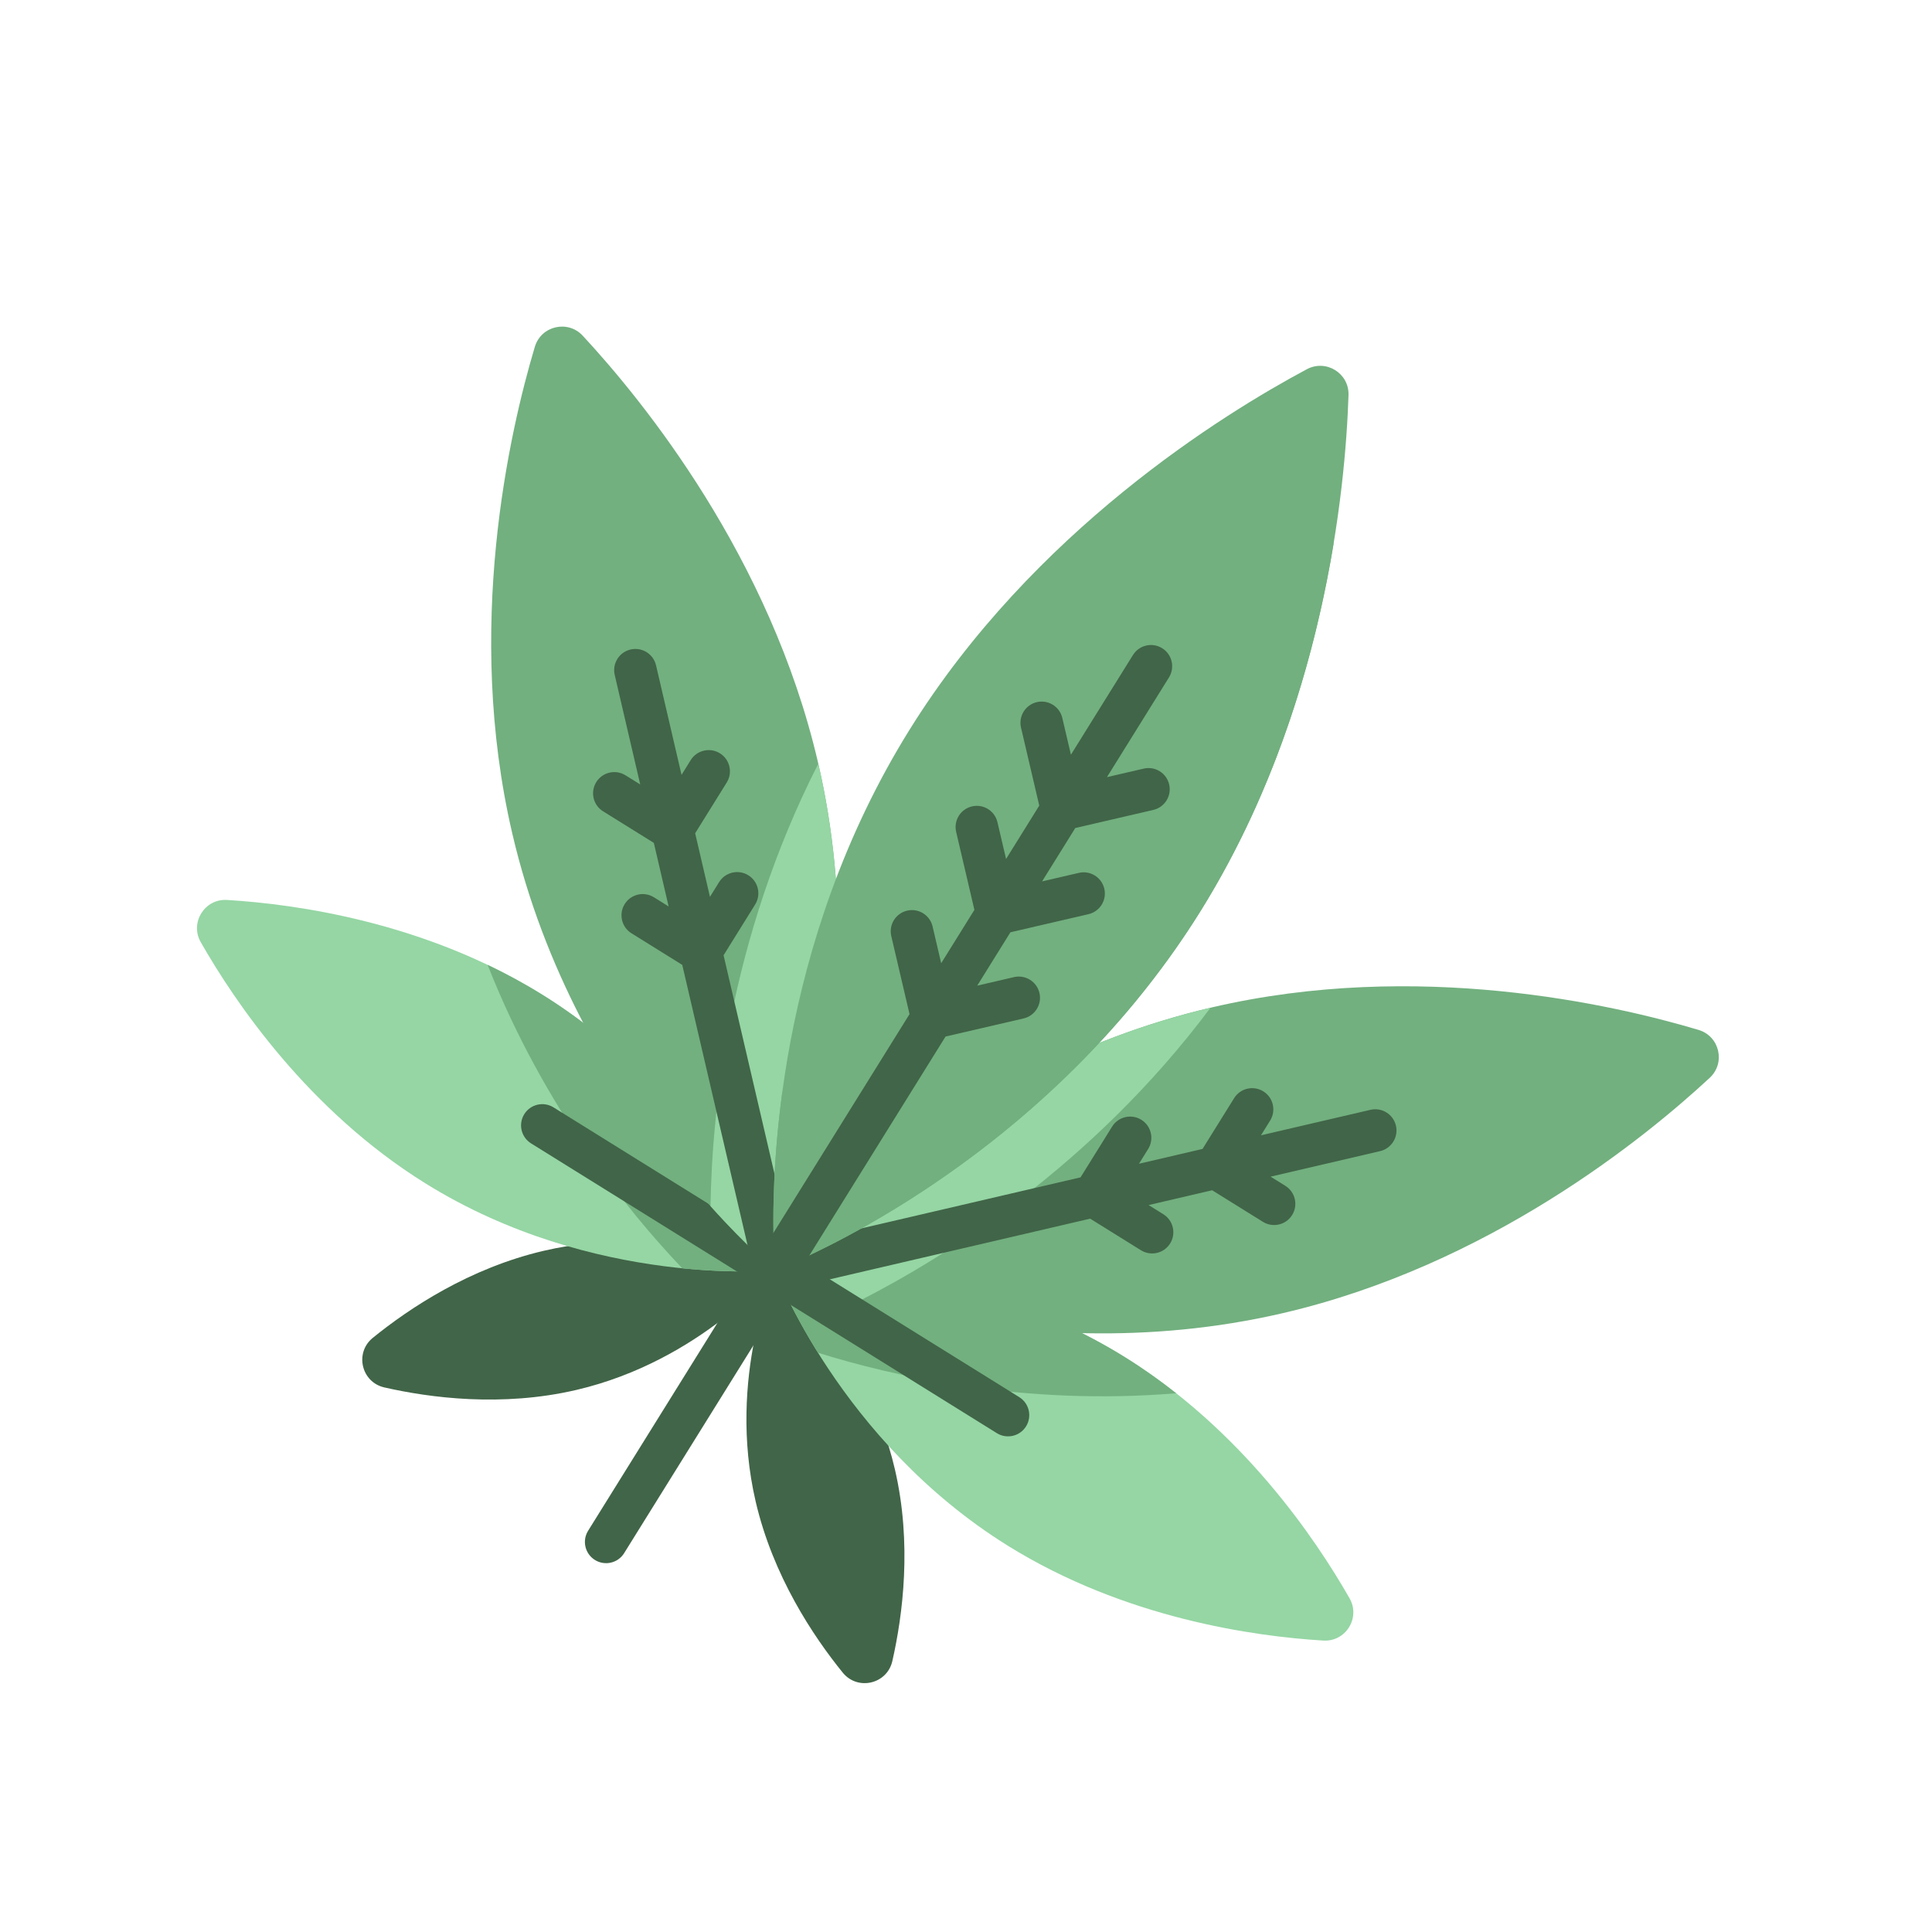 <svg width="276" height="276" viewBox="0 0 276 276" fill="none" xmlns="http://www.w3.org/2000/svg">
<g clip-path="url(#clip0)">
<path d="M127.837 209.881C123.691 192.081 110.737 181.466 110.737 181.466C110.737 181.466 103.808 196.712 107.954 214.513C110.43 225.141 116.17 233.743 120.394 238.949C122.521 241.571 126.726 240.591 127.476 237.299C128.964 230.763 130.313 220.51 127.837 209.881Z" fill="#416548"/>
<path d="M77.69 178.682C95.49 174.536 110.737 181.466 110.737 181.466C110.737 181.466 100.122 194.419 82.322 198.565C71.693 201.041 61.44 199.693 54.904 198.204C51.612 197.454 50.632 193.249 53.254 191.122C58.46 186.899 67.061 181.158 77.69 178.682Z" fill="#416548"/>
<path d="M77.501 142.117C101.603 157.112 110.737 181.466 110.737 181.466C110.737 181.466 84.854 184.033 60.752 169.038C44.032 158.636 33.538 143.122 28.678 134.594C27.09 131.808 29.229 128.371 32.429 128.565C42.227 129.156 60.781 131.714 77.501 142.117Z" fill="#95D6A4"/>
<path d="M110.738 181.466C110.738 181.466 101.603 157.112 77.501 142.116C74.918 140.509 72.292 139.091 69.66 137.837C77.659 158.181 89.687 173.016 97.463 181.184C105.464 181.988 110.738 181.466 110.738 181.466Z" fill="#72B07F"/>
<path d="M109.137 184.039L75.868 163.341C74.447 162.456 74.011 160.588 74.895 159.167C75.779 157.746 77.648 157.311 79.069 158.195L112.338 178.893C113.759 179.777 114.194 181.646 113.31 183.067C112.426 184.488 110.557 184.923 109.137 184.039Z" fill="#416548"/>
<path d="M116.85 108.88C125.957 147.977 110.737 181.466 110.737 181.466C110.737 181.466 82.286 158.15 73.179 119.052C66.352 89.744 72.764 61.738 76.403 49.55C77.3 46.546 81.113 45.658 83.246 47.956C91.896 57.281 110.023 79.572 116.85 108.88Z" fill="#72B07F"/>
<path d="M116.9 109.102C104.079 134.259 101.701 158.976 101.503 172.303C106.856 178.282 110.738 181.466 110.738 181.466C110.738 181.466 125.898 148.103 116.9 109.102Z" fill="#95D6A4"/>
<path d="M113.689 180.778L103.367 136.466L107.878 129.214C108.762 127.793 108.327 125.924 106.906 125.04C105.485 124.156 103.617 124.592 102.733 126.012L101.423 128.118L99.308 119.039L103.819 111.787C104.704 110.366 104.268 108.498 102.847 107.614C101.426 106.73 99.558 107.165 98.674 108.586L97.364 110.692L93.72 95.049C93.34 93.419 91.711 92.406 90.081 92.785C88.451 93.165 87.438 94.794 87.818 96.424L91.461 112.066L89.356 110.756C87.935 109.872 86.066 110.308 85.182 111.728C84.298 113.149 84.733 115.018 86.154 115.902L93.406 120.414L95.52 129.493L93.415 128.183C91.994 127.299 90.125 127.734 89.241 129.155C88.357 130.576 88.793 132.445 90.213 133.329L97.465 137.84L107.787 182.153C107.977 182.968 108.479 183.629 109.137 184.038C109.796 184.448 110.611 184.606 111.425 184.417C113.055 184.037 114.069 182.408 113.689 180.778Z" fill="#416548"/>
<path d="M160.723 193.893C136.621 178.898 110.738 181.466 110.738 181.466C110.738 181.466 119.872 205.82 143.974 220.815C160.694 231.217 179.248 233.775 189.046 234.367C192.246 234.56 194.385 231.123 192.797 228.337C187.937 219.809 177.443 204.296 160.723 193.893Z" fill="#95D6A4"/>
<path d="M110.738 181.466C110.738 181.466 136.621 178.898 160.723 193.893C163.306 195.5 165.739 197.229 168.027 199.036C146.242 200.85 127.62 196.616 116.856 193.249C112.599 186.427 110.738 181.466 110.738 181.466Z" fill="#72B07F"/>
<path d="M173.151 143.907C134.053 153.014 110.738 181.465 110.738 181.465C110.738 181.465 144.226 196.685 183.324 187.578C212.632 180.751 234.922 162.624 244.247 153.974C246.546 151.842 245.657 148.028 242.653 147.131C230.466 143.492 202.459 137.08 173.151 143.907Z" fill="#72B07F"/>
<path d="M172.93 143.961C156.028 166.579 134.905 179.634 123.038 185.701C115.308 183.541 110.738 181.465 110.738 181.465C110.738 181.465 133.967 153.123 172.93 143.961Z" fill="#95D6A4"/>
<path d="M199.419 160.809C199.039 159.179 197.41 158.166 195.78 158.545L180.137 162.189L181.447 160.083C182.331 158.662 181.896 156.793 180.475 155.909C179.054 155.025 177.186 155.461 176.302 156.882L171.79 164.133L162.711 166.248L164.021 164.143C164.905 162.722 164.47 160.853 163.049 159.969C161.628 159.085 159.759 159.52 158.875 160.941L154.364 168.193L110.051 178.514C108.421 178.894 107.407 180.523 107.787 182.153C107.977 182.968 108.479 183.629 109.138 184.039C109.796 184.448 110.611 184.607 111.426 184.417L155.738 174.095L162.99 178.607C164.411 179.491 166.28 179.055 167.164 177.634C168.048 176.214 167.612 174.345 166.191 173.461L164.086 172.151L173.165 170.036L180.417 174.548C181.838 175.432 183.706 174.996 184.59 173.575C185.474 172.155 185.039 170.286 183.618 169.402L181.512 168.092L197.155 164.448C198.785 164.068 199.798 162.439 199.419 160.809Z" fill="#416548"/>
<path d="M142.406 204.737L109.137 184.039C107.716 183.155 107.28 181.286 108.164 179.865C109.048 178.444 110.917 178.009 112.338 178.893L145.607 199.591C147.028 200.475 147.463 202.344 146.579 203.765C145.695 205.186 143.827 205.621 142.406 204.737Z" fill="#416548"/>
<path d="M171.521 130.125C152.437 160.8 123.538 175.779 113.953 180.104C112.384 180.811 110.597 179.699 110.538 177.98C110.182 167.47 110.85 134.927 129.934 104.251C147.583 75.884 174.758 59.119 186.696 52.744C189.446 51.276 192.747 53.329 192.645 56.445C192.201 69.972 189.17 101.757 171.521 130.125Z" fill="#72B07F"/>
<path d="M190.546 77.46C185.857 88.647 179.525 100.397 170.977 111.38C151.722 136.119 126.972 149.589 111.753 156.055C109.713 171.119 110.737 181.466 110.737 181.466C110.737 181.466 148.358 167.356 171.521 130.125C182.738 112.095 188.05 92.685 190.546 77.46Z" fill="#72B07F"/>
<path d="M155.491 130.598C157.122 130.22 158.137 128.592 157.759 126.962C157.381 125.331 155.752 124.317 154.123 124.695L148.868 125.913L153.612 118.289L164.758 115.704C166.388 115.327 167.403 113.698 167.025 112.068C166.647 110.438 165.019 109.422 163.389 109.801L158.135 111.019L166.996 96.775C167.88 95.354 167.445 93.486 166.024 92.602C164.603 91.718 162.735 92.153 161.851 93.574L152.989 107.817L151.76 102.566C151.379 100.936 149.748 99.924 148.119 100.306C146.49 100.687 145.477 102.317 145.859 103.947L148.466 115.087L143.723 122.711L142.494 117.46C142.112 115.83 140.482 114.818 138.853 115.2C137.223 115.581 136.211 117.211 136.593 118.84L139.2 129.981L134.456 137.605L133.227 132.354C132.846 130.724 131.216 129.712 129.587 130.093C127.957 130.474 126.945 132.105 127.327 133.734L129.933 144.875L84.016 218.679C83.132 220.1 83.568 221.969 84.989 222.853C86.409 223.737 88.278 223.301 89.162 221.88L135.079 148.076L146.225 145.492C147.855 145.114 148.871 143.486 148.493 141.856C148.114 140.225 146.486 139.21 144.856 139.588L139.602 140.807L144.345 133.183L155.491 130.598Z" fill="#416548"/>
</g>
<defs>
<clipPath id="clip0">
<rect width="200.189" height="200.189" fill="white" transform="translate(105.751) rotate(31.888)"/>
</clipPath>
</defs>
</svg>
